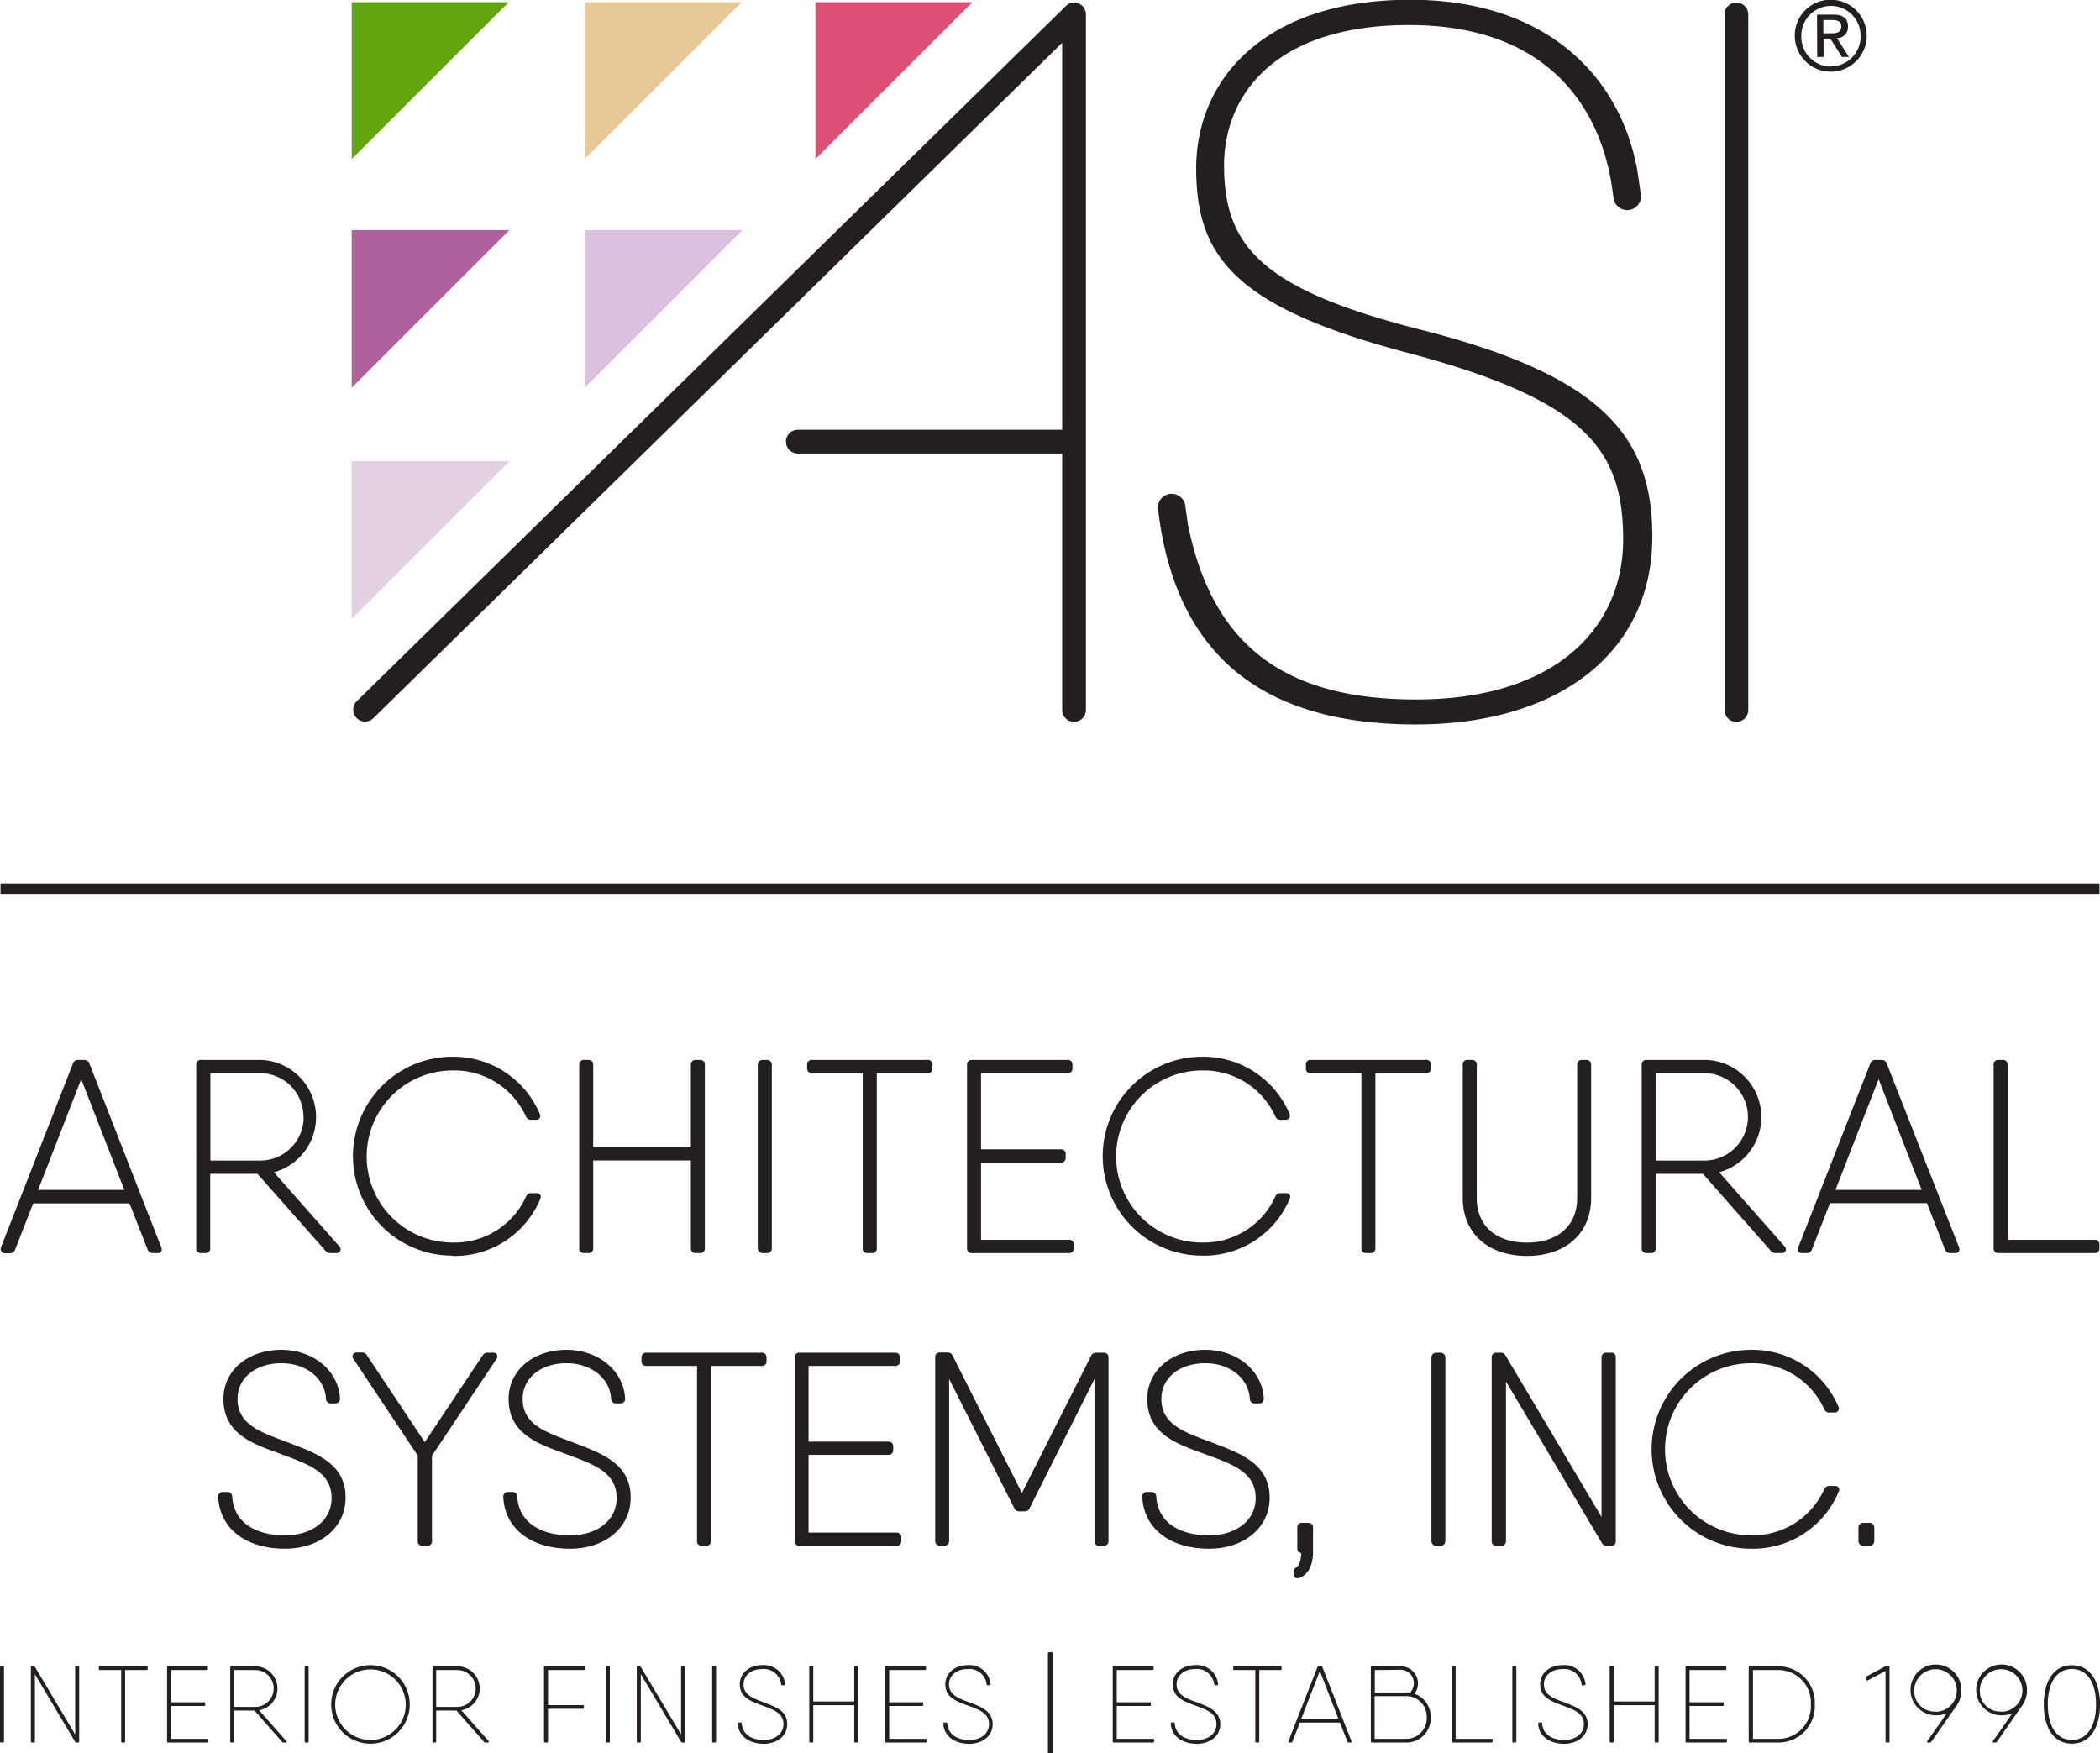 <svg id="Layer_1" data-name="Layer 1" xmlns="http://www.w3.org/2000/svg" viewBox="0 0 330.47 275.93"><defs><style>.cls-1{fill:#231f20;}.cls-2{fill:#de4f76;}.cls-3{fill:#e7c897;}.cls-4{fill:#61a60e;}.cls-5{fill:#ae619d;}.cls-6{fill:#e3cfe2;}.cls-7{fill:#dac1dd;}</style></defs><title>ASI_Logo_Stacked_Color</title><path class="cls-1" d="M28.82,182.38a.83.83,0,0,0-.79-.54h-1a.81.81,0,0,0-.78.54L14.92,211.32A.69.69,0,0,0,15,212a.68.68,0,0,0,.59.27h.75a.82.82,0,0,0,.79-.55l2.85-7.3H35.14L38,211.7a.83.83,0,0,0,.79.54h.75a.66.66,0,0,0,.59-.27.67.67,0,0,0,0-.66Zm5.51,19.92H20.76l6.78-17.43Z" transform="translate(-14.76 -15.04)"/><path class="cls-1" d="M66,211.9a1,1,0,0,0,.77.34h.91a.61.61,0,0,0,.48-1.06l-10.3-11.66a9,9,0,0,0-2.09-17.68H46.39a.71.71,0,0,0-.75.75v28.9a.71.71,0,0,0,.75.75h.71a.71.71,0,0,0,.74-.75V199.77h7.44Zm-3.46-21.1a6.83,6.83,0,0,1-6.77,6.88h-7.9V183.93h7.9A6.83,6.83,0,0,1,62.51,190.8Z" transform="translate(-14.76 -15.04)"/><path class="cls-1" d="M86,212.69a14.58,14.58,0,0,0,13.79-9,.63.63,0,0,0,0-.6.74.74,0,0,0-.62-.29h-.82a.84.84,0,0,0-.8.52A12.34,12.34,0,0,1,86,210.58a13.54,13.54,0,0,1,0-27.08,12.37,12.37,0,0,1,11.53,7.26.81.81,0,0,0,.79.5h.79a.67.67,0,0,0,.59-.27.69.69,0,0,0,0-.65,14.72,14.72,0,0,0-13.75-9,15.65,15.65,0,1,0,0,31.3Z" transform="translate(-14.76 -15.04)"/><path class="cls-1" d="M106.66,212.24h.71a.71.71,0,0,0,.74-.75V197.66h15.37v13.83a.71.71,0,0,0,.75.75h.71a.71.71,0,0,0,.74-.75v-28.9a.71.71,0,0,0-.74-.75h-.71a.71.71,0,0,0-.75.75v13H108.11v-13a.71.71,0,0,0-.74-.75h-.71a.71.71,0,0,0-.75.75v28.9A.71.71,0,0,0,106.66,212.24Z" transform="translate(-14.76 -15.04)"/><path class="cls-1" d="M120,166.8h.71a.75.75,0,0,1,.75.75v28.91a.74.74,0,0,1-.74.74H120a.75.75,0,0,1-.75-.75v-28.9A.75.75,0,0,1,120,166.8Z"/><path class="cls-1" d="M160.66,181.84H142.52a.71.71,0,0,0-.74.75v.59a.71.71,0,0,0,.74.75h8v27.56a.7.7,0,0,0,.74.75H152a.71.71,0,0,0,.74-.75V183.93h8a.71.71,0,0,0,.75-.75v-.59A.71.71,0,0,0,160.66,181.84Z" transform="translate(-14.76 -15.04)"/><path class="cls-1" d="M167.69,212.24H183a.71.71,0,0,0,.75-.75v-.59a.71.71,0,0,0-.75-.75H169.14V198h12.58a.71.71,0,0,0,.74-.75v-.6a.7.7,0,0,0-.74-.74H169.14V183.93h13.64a.71.71,0,0,0,.75-.75v-.59a.71.71,0,0,0-.75-.75H167.69a.71.71,0,0,0-.75.75v28.9A.71.71,0,0,0,167.69,212.24Z" transform="translate(-14.76 -15.04)"/><path class="cls-1" d="M217.08,202.81h-.82a.85.85,0,0,0-.8.52,12.35,12.35,0,0,1-11.52,7.25,13.54,13.54,0,0,1,0-27.08,12.34,12.34,0,0,1,11.52,7.26.84.84,0,0,0,.8.5h.79a.67.67,0,0,0,.59-.27.69.69,0,0,0,.05-.65,14.72,14.72,0,0,0-13.75-9,15.65,15.65,0,1,0,0,31.3,14.61,14.61,0,0,0,13.8-9,.63.63,0,0,0-.05-.6A.71.71,0,0,0,217.08,202.81Z" transform="translate(-14.76 -15.04)"/><path class="cls-1" d="M239.1,181.84H221a.7.7,0,0,0-.74.75v.59a.7.7,0,0,0,.74.75h8v27.56a.71.71,0,0,0,.74.75h.72a.71.71,0,0,0,.74-.75V183.93h8a.71.71,0,0,0,.74-.75v-.59A.71.71,0,0,0,239.1,181.84Z" transform="translate(-14.76 -15.04)"/><path class="cls-1" d="M265.15,203.59v-21a.71.71,0,0,0-.75-.75h-.71a.71.71,0,0,0-.74.75v21c0,4.31-3,7-7.9,7s-7.9-2.68-7.9-7v-21a.71.71,0,0,0-.74-.75h-.71a.71.71,0,0,0-.75.75v21c0,5.53,4,9.1,10.1,9.1S265.15,209.12,265.15,203.59Z" transform="translate(-14.76 -15.04)"/><path class="cls-1" d="M275.31,211.49V199.77h7.44l10.69,12.13a1,1,0,0,0,.77.34h.91a.65.65,0,0,0,.63-.35.64.64,0,0,0-.16-.71L285.3,199.52a9,9,0,0,0-2.09-17.68h-9.35a.71.71,0,0,0-.75.75v28.9a.71.71,0,0,0,.75.75h.71A.71.71,0,0,0,275.31,211.49Zm7.9-13.81h-7.9V183.93h7.9a6.88,6.88,0,0,1,0,13.75Z" transform="translate(-14.76 -15.04)"/><path class="cls-1" d="M311.66,182.38a.82.82,0,0,0-.78-.54h-1a.82.82,0,0,0-.79.54l-11.34,28.94a.67.67,0,0,0,0,.65.68.68,0,0,0,.59.27h.76a.83.83,0,0,0,.79-.55l2.84-7.3H318l2.85,7.31a.82.82,0,0,0,.79.54h.75A.68.68,0,0,0,323,212a.7.7,0,0,0,.05-.66Zm5.51,19.92H303.6l6.79-17.43Z" transform="translate(-14.76 -15.04)"/><path class="cls-1" d="M344.39,210.15h-13.7V182.59a.71.71,0,0,0-.75-.75h-.71a.71.71,0,0,0-.74.75v28.9a.71.71,0,0,0,.74.75h15.16a.71.71,0,0,0,.75-.75v-.59A.71.71,0,0,0,344.39,210.15Z" transform="translate(-14.76 -15.04)"/><path class="cls-1" d="M60.56,242.23l-1.18-.45c-3.89-1.45-7.24-2.71-7.24-6.58,0-3.31,2.84-5.62,6.92-5.62,3.86,0,6.82,2.36,7,5.61a.71.71,0,0,0,.74.71h.73a.74.74,0,0,0,.54-.21.78.78,0,0,0,.19-.57c-.23-4.36-4.19-7.65-9.22-7.65-5.28,0-9.12,3.25-9.12,7.73,0,5.34,4.38,7,8.63,8.51l1,.39c4,1.47,7.39,2.75,7.39,6.71,0,3.44-3,5.85-7.32,5.85-5,0-8.1-2.28-8.32-6.09a.72.72,0,0,0-.75-.73h-.72a.69.69,0,0,0-.73.77c.23,5,4.36,8.16,10.52,8.16,5.52,0,9.52-3.35,9.52-8C69.2,245.54,64.81,243.86,60.56,242.23Z" transform="translate(-14.76 -15.04)"/><path class="cls-1" d="M92.29,227.92H91.5a.88.88,0,0,0-.78.42L81.6,242l-9.11-13.69a.9.9,0,0,0-.78-.42h-.79a.67.67,0,0,0-.62.32.65.65,0,0,0,.08.69L80.5,244.12v13.45a.69.69,0,0,0,.74.74H82a.69.69,0,0,0,.74-.74V244.14l10.13-15.21a.66.66,0,0,0,.09-.69A.67.67,0,0,0,92.29,227.92Z" transform="translate(-14.76 -15.04)"/><path class="cls-1" d="M105.44,242.23l-1.18-.45c-3.89-1.45-7.25-2.7-7.25-6.58,0-3.31,2.85-5.62,6.92-5.62,3.87,0,6.82,2.36,7,5.61a.72.72,0,0,0,.75.71h.72a.79.79,0,0,0,.55-.21.74.74,0,0,0,.18-.57c-.23-4.36-4.19-7.65-9.22-7.65-5.28,0-9.11,3.25-9.11,7.73,0,5.34,4.38,7,8.62,8.51l1,.39c4,1.47,7.38,2.75,7.38,6.71,0,3.44-3,5.85-7.31,5.85-5,0-8.11-2.28-8.33-6.09a.72.72,0,0,0-.74-.73h-.73a.74.74,0,0,0-.54.21.77.77,0,0,0-.19.56c.23,5,4.36,8.16,10.53,8.16,5.51,0,9.51-3.35,9.51-8C114.07,245.54,109.68,243.86,105.44,242.23Z" transform="translate(-14.76 -15.04)"/><path class="cls-1" d="M134.59,227.92H116.45a.7.7,0,0,0-.74.74v.6a.7.7,0,0,0,.74.74h8v27.57a.69.69,0,0,0,.74.74h.71a.7.7,0,0,0,.74-.74V230h8a.69.69,0,0,0,.74-.74v-.6A.7.7,0,0,0,134.59,227.92Z" transform="translate(-14.76 -15.04)"/><path class="cls-1" d="M155.86,256.23H142V244h12.57a.71.71,0,0,0,.75-.74v-.6a.71.71,0,0,0-.75-.74H142V230h13.64a.7.7,0,0,0,.74-.74v-.6a.7.7,0,0,0-.74-.74H140.56a.71.71,0,0,0-.75.74v28.91a.7.7,0,0,0,.75.74h15.3a.7.7,0,0,0,.74-.74V257A.71.71,0,0,0,155.86,256.23Z" transform="translate(-14.76 -15.04)"/><path class="cls-1" d="M188.46,227.92h-1.21a.82.82,0,0,0-.79.49L175.57,250l-10.9-21.61a.81.81,0,0,0-.78-.5h-1.22a.69.69,0,0,0-.74.74v28.91a.69.69,0,0,0,.74.74h.71a.69.69,0,0,0,.74-.74V232.05l10.25,20.34a.82.82,0,0,0,.79.5H176a.81.81,0,0,0,.78-.49L187,232.05v25.52a.69.69,0,0,0,.74.74h.71a.7.7,0,0,0,.75-.74V228.66A.7.7,0,0,0,188.46,227.92Z" transform="translate(-14.76 -15.04)"/><path class="cls-1" d="M205.94,242.23l-1.18-.45c-3.89-1.45-7.24-2.71-7.24-6.58,0-3.31,2.84-5.62,6.92-5.62,3.86,0,6.81,2.36,7,5.61a.71.71,0,0,0,.74.71h.73a.74.74,0,0,0,.54-.21.78.78,0,0,0,.19-.57c-.23-4.36-4.19-7.65-9.22-7.65-5.28,0-9.12,3.25-9.12,7.73,0,5.34,4.38,7,8.62,8.51l1.05.39c4,1.47,7.39,2.75,7.39,6.71,0,3.44-3,5.85-7.32,5.85-5,0-8.1-2.28-8.32-6.09a.73.73,0,0,0-.75-.73h-.72a.69.69,0,0,0-.73.77c.23,5,4.36,8.16,10.52,8.16,5.52,0,9.52-3.35,9.52-8C214.58,245.54,210.19,243.86,205.94,242.23Z" transform="translate(-14.76 -15.04)"/><path class="cls-1" d="M220.65,254.7h-1a.69.69,0,0,0-.74.74v3.27a.68.68,0,0,0,.63.73c-.07,1.58-.44,2-.83,2.3a.78.78,0,0,0-.36.67v.37a.65.65,0,0,0,.24.53.56.56,0,0,0,.33.1.66.66,0,0,0,.23,0c1.49-.58,2.24-2,2.24-4.24v-3.69A.69.69,0,0,0,220.65,254.7Z" transform="translate(-14.76 -15.04)"/><path class="cls-1" d="M226,212.88h.71a.74.74,0,0,1,.74.74v28.91a.74.74,0,0,1-.74.74H226a.74.74,0,0,1-.74-.74V213.63A.75.75,0,0,1,226,212.88Z"/><path class="cls-1" d="M268.24,227.92h-.71a.69.69,0,0,0-.74.74v25.11l-15.11-25.41a.84.84,0,0,0-.78-.44h-.66a.69.69,0,0,0-.74.74v28.91a.69.69,0,0,0,.74.74H251a.7.7,0,0,0,.75-.74V232.46l15.1,25.42a.87.87,0,0,0,.79.43h.65a.69.69,0,0,0,.74-.74V228.66A.69.69,0,0,0,268.24,227.92Z" transform="translate(-14.76 -15.04)"/><path class="cls-1" d="M303.46,248.89h-.82a.84.84,0,0,0-.8.52,12.34,12.34,0,0,1-11.52,7.25,13.54,13.54,0,0,1,0-27.08,12.36,12.36,0,0,1,11.53,7.25.8.8,0,0,0,.79.51h.8a.64.64,0,0,0,.63-.92,14.69,14.69,0,0,0-13.75-8.95,15.65,15.65,0,1,0,0,31.3,14.6,14.6,0,0,0,13.8-9,.63.63,0,0,0,0-.6A.73.73,0,0,0,303.46,248.89Z" transform="translate(-14.76 -15.04)"/><path class="cls-1" d="M293.21,239.66h1a.74.74,0,0,1,.74.74v2.13a.74.74,0,0,1-.74.74h-1a.75.75,0,0,1-.75-.75v-2.12A.74.74,0,0,1,293.21,239.66Z"/><rect class="cls-1" x="0.08" y="139.02" width="330.31" height="1.65"/><polygon class="cls-2" points="128.32 25.02 128.32 0.34 153.01 0.34 128.32 25.02"/><polygon class="cls-3" points="92.02 25.02 92.02 0.34 116.71 0.34 92.02 25.02"/><polygon class="cls-4" points="55.35 25.02 55.35 0.34 80.05 0.34 55.35 25.02"/><polygon class="cls-5" points="55.35 61.01 55.35 36.21 80.16 36.21 55.35 61.01"/><polygon class="cls-6" points="55.35 97.39 55.35 72.58 80.16 72.58 55.35 97.39"/><polygon class="cls-7" points="92.02 61.01 92.02 36.21 116.83 36.21 92.02 61.01"/><path class="cls-1" d="M184.5,15.59a1.86,1.86,0,0,0-2,.39L70.9,125.39a1.87,1.87,0,1,0,2.62,2.67L181.91,21.77v60.9h-41.6a1.87,1.87,0,0,0,0,3.74h41.6v40.36a1.87,1.87,0,1,0,3.74,0V17.32A1.86,1.86,0,0,0,184.5,15.59Z" transform="translate(-14.76 -15.04)"/><path class="cls-1" d="M289.88,17.32a1.87,1.87,0,1,0-3.74,0V126.77h0a1.87,1.87,0,0,0,3.74,0Z" transform="translate(-14.76 -15.04)"/><path class="cls-1" d="M238.25,66.9c-24.95-6.34-30.86-13.13-30.86-25.82,0-11.16,8.1-22.1,29.11-22.1,22.32,0,30.2,13.56,31.95,25.6h0l.25,1.78a2.17,2.17,0,0,0,4.29-.61s-.57-3.91-.57-3.92C269.67,26.73,257.77,15,236.72,15,213.52,15,203,27.73,203,41.52c0,14,6.13,21.88,33.49,29.1,28,7.44,33.7,15.32,33.7,29.33,0,13.79-10.51,25.17-32.61,25.17-21.45,0-32.17-9.2-35.89-27.58l-.39-2.8a2.17,2.17,0,1,0-4.29.61l.33,2.33c3.1,19.18,14.7,31.37,40.24,31.37,22.54,0,37.2-11.37,37.2-29.54C274.79,83.53,266.7,74.12,238.25,66.9Z" transform="translate(-14.76 -15.04)"/><path class="cls-1" d="M302.91,15a5.66,5.66,0,1,1-5.71,5.63A5.62,5.62,0,0,1,302.91,15Zm0,10.48a4.67,4.67,0,0,0,4.64-4.85,4.66,4.66,0,1,0-9.32,0A4.68,4.68,0,0,0,302.91,25.52Zm-2.21-8.14h2.56c1.57,0,2.31.62,2.31,1.89a1.7,1.7,0,0,1-1.74,1.8L305.72,24h-1.1l-1.8-2.84h-1.09V24h-1Zm1,2.94h1.07c.91,0,1.74-.05,1.74-1.09,0-.88-.75-1-1.45-1h-1.36Z" transform="translate(-14.76 -15.04)"/><path class="cls-1" d="M14.94,277.28h.28a.15.15,0,0,1,.17.17V289.1a.16.16,0,0,1-.17.17h-.28a.17.17,0,0,1-.18-.17V277.45A.16.16,0,0,1,14.94,277.28Z" transform="translate(-14.76 -15.04)"/><path class="cls-1" d="M26.76,277.28h.29a.15.15,0,0,1,.17.17V289.1a.15.15,0,0,1-.17.17h-.27a.21.21,0,0,1-.2-.12l-6.33-10.64V289.1a.15.15,0,0,1-.17.17H19.8c-.12,0-.18-.06-.18-.17V277.45c0-.11.06-.17.18-.17h.26a.23.23,0,0,1,.21.11L26.59,288V277.45A.15.15,0,0,1,26.76,277.28Z" transform="translate(-14.76 -15.04)"/><path class="cls-1" d="M38,277.45v.24a.15.15,0,0,1-.17.17H34.45V289.1a.16.16,0,0,1-.17.17H34a.16.16,0,0,1-.17-.17V277.86H30.48a.15.15,0,0,1-.17-.17v-.24a.15.15,0,0,1,.17-.17h7.31A.15.15,0,0,1,38,277.45Z" transform="translate(-14.76 -15.04)"/><path class="cls-1" d="M47.56,288.86v.24a.16.16,0,0,1-.17.17H41.23a.17.17,0,0,1-.18-.17V277.45a.16.16,0,0,1,.18-.17h6.08a.16.16,0,0,1,.17.17v.24a.16.16,0,0,1-.17.17H41.68v5.07h5.2a.15.15,0,0,1,.17.17v.24a.15.15,0,0,1-.17.17h-5.2v5.18h5.71A.15.15,0,0,1,47.56,288.86Z" transform="translate(-14.76 -15.04)"/><path class="cls-1" d="M59.73,289.27h-.36a.25.25,0,0,1-.21-.1l-4.35-4.93H51.62v4.86a.16.16,0,0,1-.17.17h-.28a.17.17,0,0,1-.18-.17V277.45a.16.16,0,0,1,.18-.17h3.76a3.48,3.48,0,0,1,.6,6.91l4.3,4.86C59.93,289.17,59.88,289.27,59.73,289.27Zm-8.11-5.61h3.31a2.9,2.9,0,0,0,0-5.8H51.62Z" transform="translate(-14.76 -15.04)"/><path class="cls-1" d="M62.88,277.28h.28a.15.15,0,0,1,.17.17V289.1a.16.16,0,0,1-.17.17h-.28a.17.17,0,0,1-.18-.17V277.45A.16.16,0,0,1,62.88,277.28Z" transform="translate(-14.76 -15.04)"/><path class="cls-1" d="M66.88,283.27a6.18,6.18,0,1,1,6.18,6.18A6.16,6.16,0,0,1,66.88,283.27Zm11.73,0a5.55,5.55,0,1,0-5.55,5.59A5.54,5.54,0,0,0,78.61,283.27Z" transform="translate(-14.76 -15.04)"/><path class="cls-1" d="M91.52,289.27h-.37a.25.25,0,0,1-.21-.1l-4.35-4.93H83.4v4.86a.16.16,0,0,1-.17.17H83a.17.17,0,0,1-.18-.17V277.45a.16.16,0,0,1,.18-.17h3.77a3.48,3.48,0,0,1,.59,6.91l4.3,4.86C91.71,289.17,91.66,289.27,91.52,289.27Zm-8.12-5.61h3.32a2.9,2.9,0,0,0,0-5.8H83.4Z" transform="translate(-14.76 -15.04)"/><path class="cls-1" d="M106.79,277.45v.24a.15.15,0,0,1-.17.17H101v5.52h5.48a.15.15,0,0,1,.17.17v.24a.16.16,0,0,1-.17.17H101v5.14a.16.16,0,0,1-.17.17h-.29a.16.16,0,0,1-.17-.17V277.45a.15.15,0,0,1,.17-.17h6.08A.15.15,0,0,1,106.79,277.45Z" transform="translate(-14.76 -15.04)"/><path class="cls-1" d="M110.28,277.28h.28a.15.15,0,0,1,.17.17V289.1a.16.16,0,0,1-.17.17h-.28a.16.16,0,0,1-.17-.17V277.45A.15.15,0,0,1,110.28,277.28Z" transform="translate(-14.76 -15.04)"/><path class="cls-1" d="M122.11,277.28h.28a.15.15,0,0,1,.17.17V289.1a.15.15,0,0,1-.17.17h-.26a.21.21,0,0,1-.2-.12l-6.33-10.64V289.1a.15.15,0,0,1-.17.17h-.29a.15.15,0,0,1-.17-.17V277.45a.15.15,0,0,1,.17-.17h.26a.22.22,0,0,1,.21.11L121.94,288V277.45A.15.15,0,0,1,122.11,277.28Z" transform="translate(-14.76 -15.04)"/><path class="cls-1" d="M127,277.28h.28a.15.15,0,0,1,.17.17V289.1a.16.16,0,0,1-.17.17H127a.16.16,0,0,1-.17-.17V277.45A.15.15,0,0,1,127,277.28Z" transform="translate(-14.76 -15.04)"/><path class="cls-1" d="M130.86,286.29c0-.12.06-.18.17-.18h.29a.16.16,0,0,1,.17.17c.09,1.56,1.37,2.58,3.48,2.58,1.87,0,3.08-1.05,3.08-2.49,0-1.71-1.53-2.25-3.13-2.85-1.81-.68-3.74-1.23-3.74-3.44,0-1.76,1.54-3,3.54-3a3.35,3.35,0,0,1,3.59,3,.15.15,0,0,1-.17.17h-.29a.16.16,0,0,1-.17-.16,2.72,2.72,0,0,0-3-2.38c-1.81,0-2.91,1.08-2.91,2.39,0,1.72,1.56,2.23,3.2,2.85,1.79.69,3.67,1.3,3.67,3.44,0,1.88-1.65,3.08-3.71,3.08C132.67,289.45,131,288.29,130.86,286.29Z" transform="translate(-14.76 -15.04)"/><path class="cls-1" d="M149.82,277.45V289.1a.16.16,0,0,1-.17.17h-.29a.16.16,0,0,1-.17-.17v-5.71h-6.45v5.71a.16.16,0,0,1-.17.17h-.29a.16.16,0,0,1-.17-.17V277.45a.15.15,0,0,1,.17-.17h.29a.15.15,0,0,1,.17.17v5.36h6.45v-5.36a.15.15,0,0,1,.17-.17h.29A.15.15,0,0,1,149.82,277.45Z" transform="translate(-14.76 -15.04)"/><path class="cls-1" d="M160.57,288.86v.24a.16.16,0,0,1-.17.17h-6.17a.16.16,0,0,1-.17-.17V277.45a.15.15,0,0,1,.17-.17h6.08a.15.15,0,0,1,.17.17v.24a.15.15,0,0,1-.17.17h-5.62v5.07h5.19a.15.15,0,0,1,.17.17v.24a.15.15,0,0,1-.17.17h-5.19v5.18h5.71A.16.16,0,0,1,160.57,288.86Z" transform="translate(-14.76 -15.04)"/><path class="cls-1" d="M163.21,286.29a.15.15,0,0,1,.16-.18h.29a.16.16,0,0,1,.17.17c.09,1.56,1.37,2.58,3.49,2.58,1.86,0,3.08-1.05,3.08-2.49,0-1.71-1.54-2.25-3.14-2.85-1.8-.68-3.74-1.23-3.74-3.44,0-1.76,1.54-3,3.55-3a3.34,3.34,0,0,1,3.58,3,.14.14,0,0,1-.16.17h-.3a.16.16,0,0,1-.17-.16,2.71,2.71,0,0,0-3-2.38c-1.82,0-2.92,1.08-2.92,2.39,0,1.72,1.56,2.23,3.21,2.85s3.66,1.3,3.66,3.44c0,1.88-1.65,3.08-3.7,3.08C165,289.45,163.3,288.29,163.21,286.29Z" transform="translate(-14.76 -15.04)"/><path class="cls-1" d="M179.67,290.86V275.15c0-.06.12-.1.38-.1s.37,0,.37.1v15.71c0,.07-.12.1-.37.1S179.67,290.93,179.67,290.86Z" transform="translate(-14.76 -15.04)"/><path class="cls-1" d="M196.38,288.86v.24a.16.16,0,0,1-.17.17h-6.16a.17.17,0,0,1-.18-.17V277.45a.16.16,0,0,1,.18-.17h6.08a.16.16,0,0,1,.17.17v.24a.16.16,0,0,1-.17.17H190.5v5.07h5.2a.15.15,0,0,1,.17.17v.24a.15.15,0,0,1-.17.17h-5.2v5.18h5.71A.15.15,0,0,1,196.38,288.86Z" transform="translate(-14.76 -15.04)"/><path class="cls-1" d="M199,286.29c0-.12.06-.18.17-.18h.29a.16.16,0,0,1,.17.17c.09,1.56,1.37,2.58,3.49,2.58,1.86,0,3.07-1.05,3.07-2.49,0-1.71-1.53-2.25-3.13-2.85-1.81-.68-3.74-1.23-3.74-3.44,0-1.76,1.54-3,3.54-3a3.35,3.35,0,0,1,3.59,3,.15.15,0,0,1-.17.17H206a.16.16,0,0,1-.17-.16,2.72,2.72,0,0,0-3-2.38c-1.81,0-2.91,1.08-2.91,2.39,0,1.72,1.56,2.23,3.21,2.85s3.66,1.3,3.66,3.44c0,1.88-1.65,3.08-3.7,3.08C200.83,289.45,199.11,288.29,199,286.29Z" transform="translate(-14.76 -15.04)"/><path class="cls-1" d="M216.44,277.45v.24a.15.15,0,0,1-.17.17h-3.34V289.1a.16.16,0,0,1-.17.17h-.29a.16.16,0,0,1-.17-.17V277.86H209a.15.15,0,0,1-.17-.17v-.24a.15.15,0,0,1,.17-.17h7.31A.15.15,0,0,1,216.44,277.45Z" transform="translate(-14.76 -15.04)"/><path class="cls-1" d="M227.29,289.27H227a.2.2,0,0,1-.2-.14l-1.18-3h-6.3l-1.18,3a.19.19,0,0,1-.19.14h-.3c-.14,0-.19-.08-.14-.2l4.57-11.66a.2.2,0,0,1,.19-.13h.4a.21.21,0,0,1,.2.13l4.57,11.66C227.47,289.19,227.42,289.27,227.29,289.27Zm-1.91-3.75L222.46,278l-2.92,7.51Z" transform="translate(-14.76 -15.04)"/><path class="cls-1" d="M239.91,285.33a3.82,3.82,0,0,1-3.79,3.94h-5.46a.17.17,0,0,1-.18-.17V277.45a.16.16,0,0,1,.18-.17h4.39a2.69,2.69,0,0,1,2.31,4.31A3.86,3.86,0,0,1,239.91,285.33Zm-8.8-7.47v3.53h5a3.43,3.43,0,0,1,.56,0,2.08,2.08,0,0,0,.58-1.46,2.1,2.1,0,0,0-2.23-2.11Zm8.17,7.47a3.21,3.21,0,0,0-3.2-3.36h-5v6.72h4.95A3.23,3.23,0,0,0,239.28,285.33Z" transform="translate(-14.76 -15.04)"/><path class="cls-1" d="M249.65,288.86v.24a.16.16,0,0,1-.17.17h-6.11a.16.16,0,0,1-.17-.17V277.45a.15.15,0,0,1,.17-.17h.29a.16.16,0,0,1,.17.17v11.24h5.65A.15.15,0,0,1,249.65,288.86Z" transform="translate(-14.76 -15.04)"/><path class="cls-1" d="M252.92,277.28h.29a.16.16,0,0,1,.17.17V289.1a.16.16,0,0,1-.17.17h-.29a.16.16,0,0,1-.17-.17V277.45A.15.15,0,0,1,252.92,277.28Z" transform="translate(-14.76 -15.04)"/><path class="cls-1" d="M256.82,286.29a.15.15,0,0,1,.16-.18h.3a.16.16,0,0,1,.17.17c.09,1.56,1.37,2.58,3.48,2.58,1.86,0,3.08-1.05,3.08-2.49,0-1.71-1.53-2.25-3.14-2.85-1.8-.68-3.74-1.23-3.74-3.44,0-1.76,1.54-3,3.55-3a3.35,3.35,0,0,1,3.59,3,.15.15,0,0,1-.17.17h-.29a.15.15,0,0,1-.17-.16,2.72,2.72,0,0,0-3-2.38c-1.81,0-2.92,1.08-2.92,2.39,0,1.72,1.57,2.23,3.21,2.85s3.67,1.3,3.67,3.44c0,1.88-1.65,3.08-3.71,3.08C258.62,289.45,256.91,288.29,256.82,286.29Z" transform="translate(-14.76 -15.04)"/><path class="cls-1" d="M275.78,277.45V289.1a.17.17,0,0,1-.18.17h-.28a.16.16,0,0,1-.17-.17v-5.71H268.7v5.71a.17.17,0,0,1-.18.17h-.28a.16.16,0,0,1-.17-.17V277.45a.15.15,0,0,1,.17-.17h.28a.16.16,0,0,1,.18.17v5.36h6.45v-5.36a.15.15,0,0,1,.17-.17h.28A.16.16,0,0,1,275.78,277.45Z" transform="translate(-14.76 -15.04)"/><path class="cls-1" d="M286.52,288.86v.24a.16.16,0,0,1-.17.17h-6.17a.16.16,0,0,1-.17-.17V277.45a.15.15,0,0,1,.17-.17h6.08a.15.15,0,0,1,.17.17v.24a.15.15,0,0,1-.17.17h-5.62v5.07h5.2a.16.16,0,0,1,.17.17v.24a.16.16,0,0,1-.17.17h-5.2v5.18h5.71A.15.15,0,0,1,286.52,288.86Z" transform="translate(-14.76 -15.04)"/><path class="cls-1" d="M300.35,283.27a5.72,5.72,0,0,1-5.66,6h-4.56a.17.17,0,0,1-.18-.17V277.45a.16.16,0,0,1,.18-.17h4.56A5.72,5.72,0,0,1,300.35,283.27Zm-.62,0a5.12,5.12,0,0,0-5-5.41h-4.11v10.83h4.11A5.12,5.12,0,0,0,299.73,283.27Z" transform="translate(-14.76 -15.04)"/><path class="cls-1" d="M311.38,277.33a.41.41,0,0,1,.21-.05h.35a.15.15,0,0,1,.17.17V289.1a.15.15,0,0,1-.17.17h-.29a.15.15,0,0,1-.17-.17V278l-2.79,1.49c-.12.07-.21,0-.21-.12V279a.21.21,0,0,1,.12-.2l2.78-1.49Z" transform="translate(-14.76 -15.04)"/><path class="cls-1" d="M322.68,283.43l-4,5.73a.25.25,0,0,1-.21.11h-.32c-.14,0-.19-.1-.11-.21l3.09-4.4a4.54,4.54,0,0,1-1.72.33,4,4,0,1,1,4-3.95A4,4,0,0,1,322.68,283.43Zm-3.28,1A3.35,3.35,0,1,0,316,281,3.2,3.2,0,0,0,319.4,284.39Z" transform="translate(-14.76 -15.04)"/><path class="cls-1" d="M333,283.43l-4,5.73a.23.23,0,0,1-.2.11h-.32c-.14,0-.19-.1-.11-.21l3.08-4.4a4.49,4.49,0,0,1-1.71.33,4,4,0,1,1,4-3.95A4,4,0,0,1,333,283.43Zm-3.28,1a3.35,3.35,0,1,0-3.4-3.35A3.2,3.2,0,0,0,329.74,284.39Z" transform="translate(-14.76 -15.04)"/><path class="cls-1" d="M336.38,283.27c0-3.7,1.62-6.18,4.43-6.18s4.43,2.48,4.43,6.18-1.61,6.18-4.43,6.18S336.38,287,336.38,283.27Zm8.23,0c0-3.5-1.45-5.58-3.8-5.58s-3.8,2.08-3.8,5.58,1.45,5.59,3.8,5.59S344.61,286.77,344.61,283.27Z" transform="translate(-14.76 -15.04)"/></svg>
